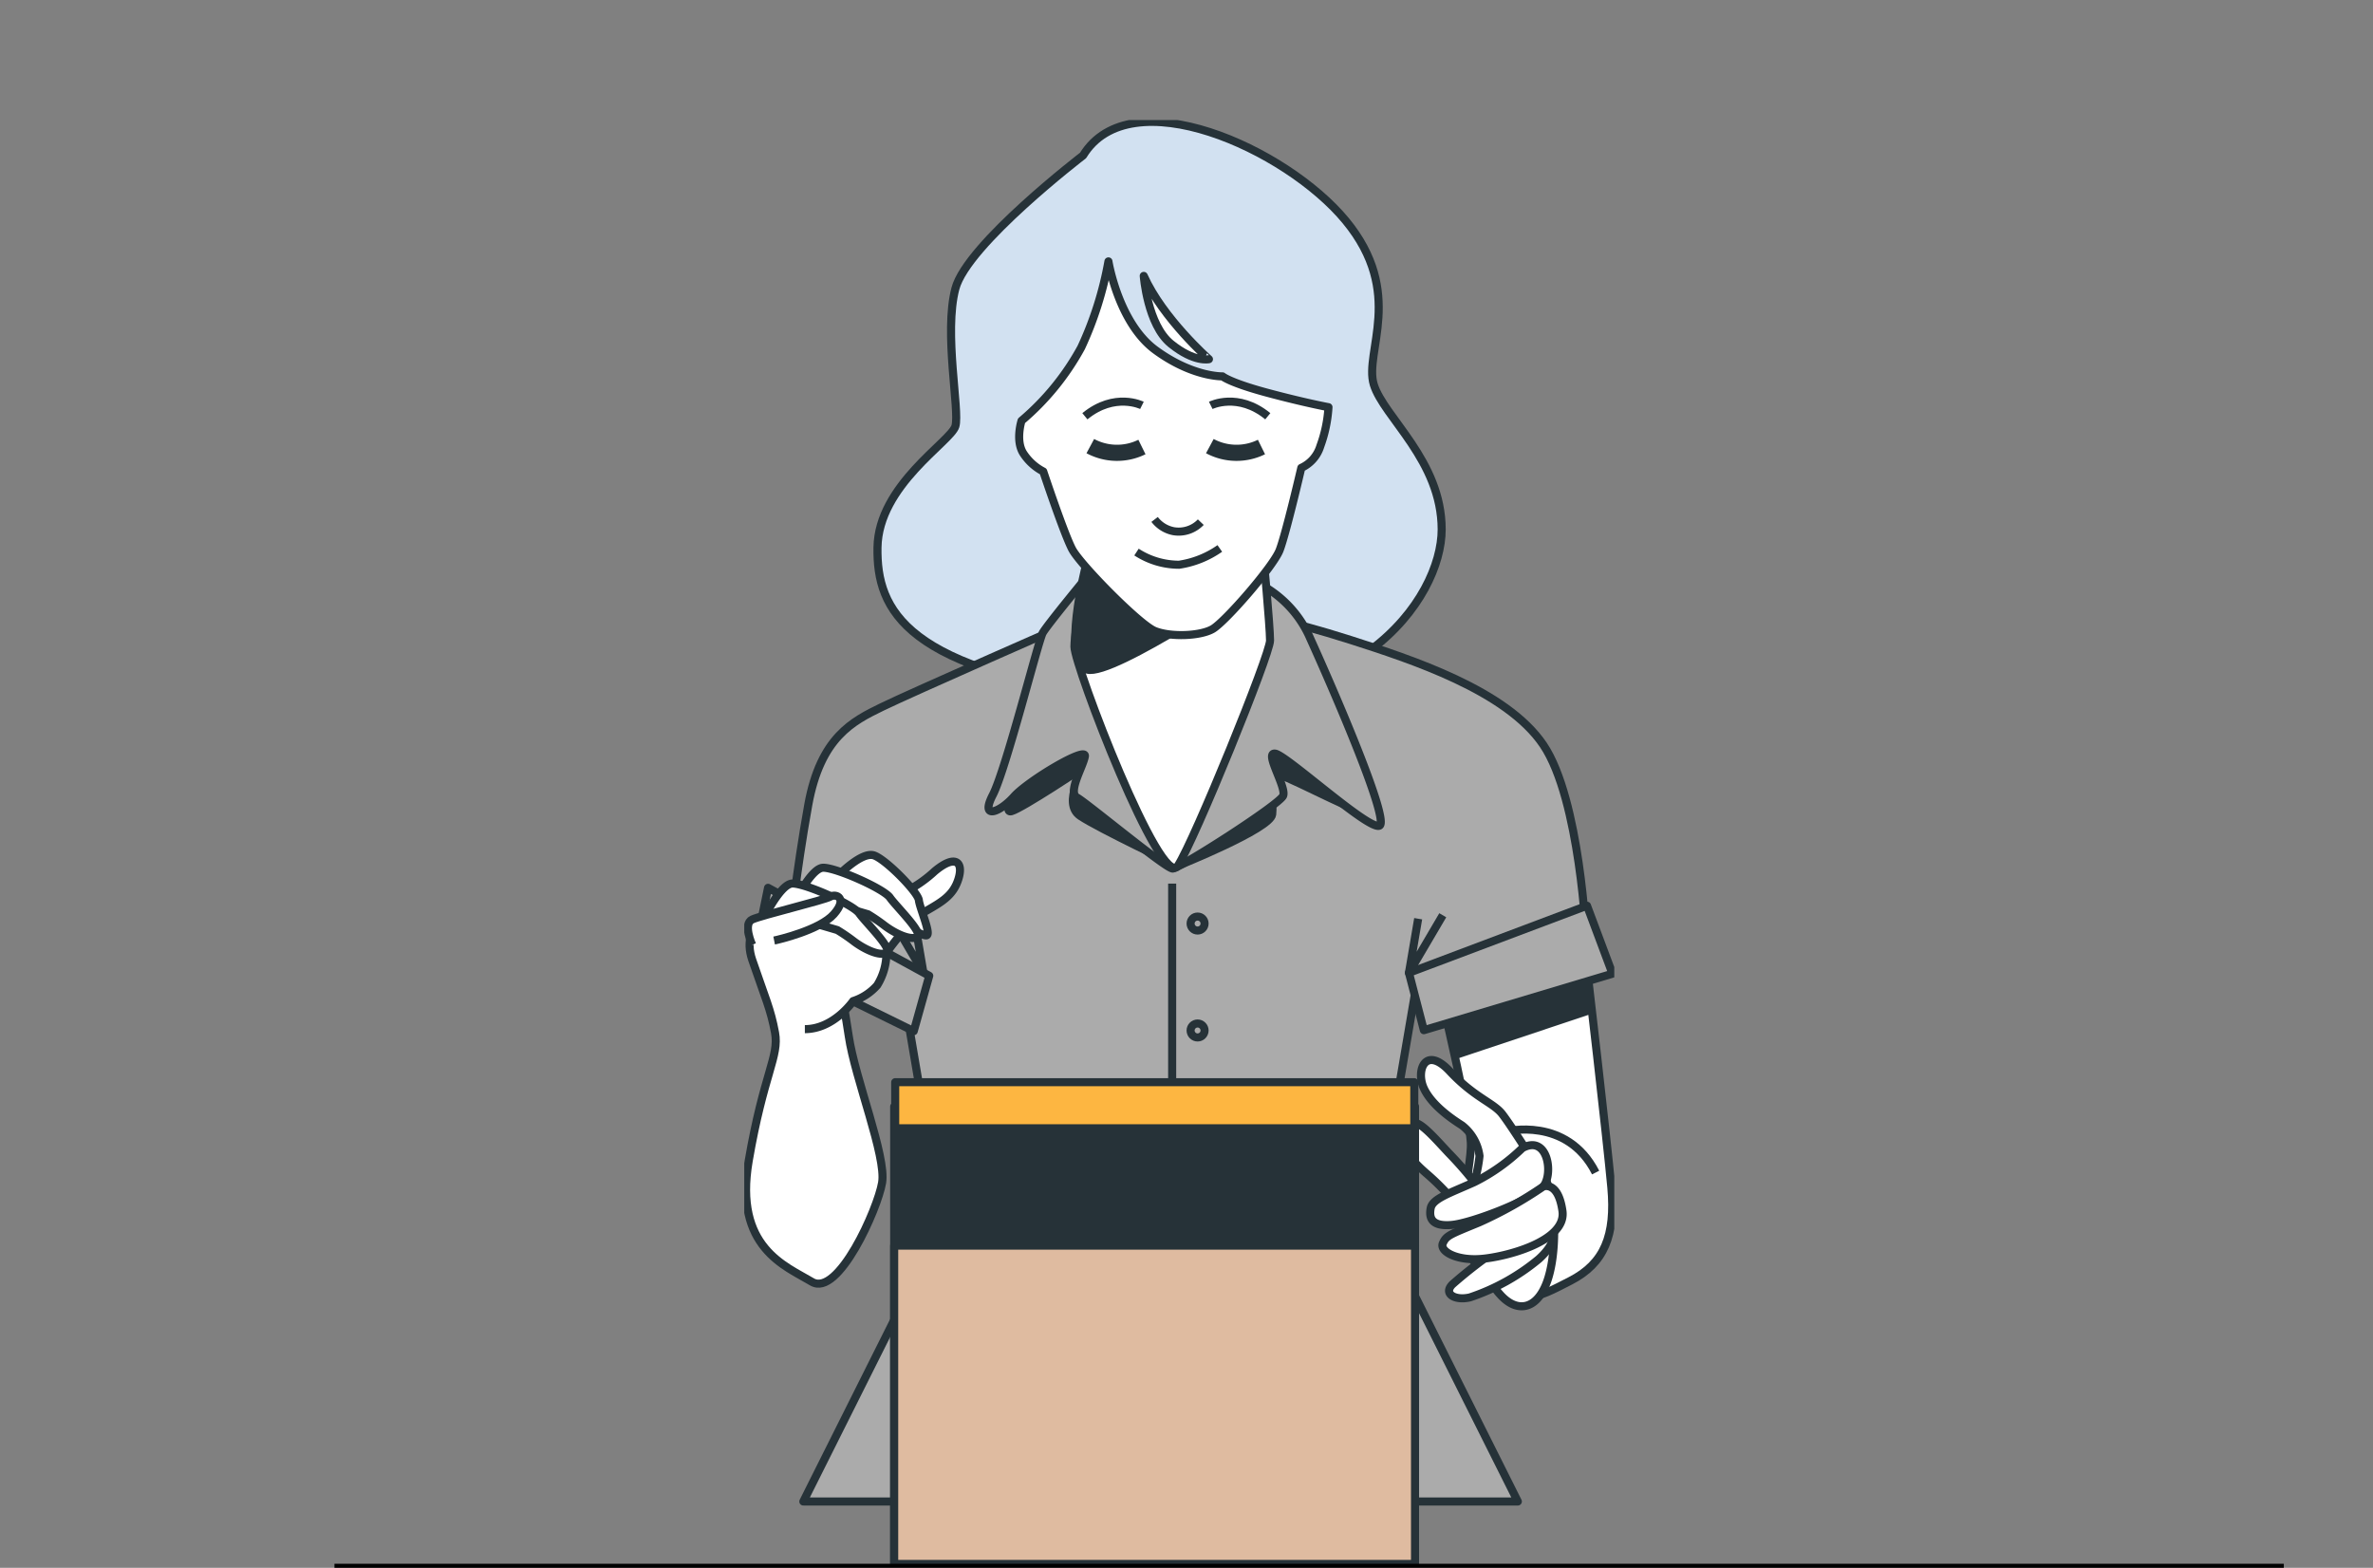 <svg xmlns="http://www.w3.org/2000/svg" xmlns:xlink="http://www.w3.org/1999/xlink" width="294" height="194.25" viewBox="0 0 294 194.25">
  <rect x="0" y="0" width="294" height="194.25" fill="#808080" stroke="none"/>
  <defs>
    <clipPath id="clip-path">
      <rect id="Rectángulo_401450" data-name="Rectángulo 401450" width="107.792" height="179.125" fill="none"/>
    </clipPath>
  </defs>
  <g id="Grupo_1099909" data-name="Grupo 1099909" transform="translate(-317.051 -1760)">
    <g id="Grupo_1099908" data-name="Grupo 1099908">
      <g id="Grupo_1099906" data-name="Grupo 1099906" transform="translate(409.258 1774.876)">
        <g id="Grupo_1099901" data-name="Grupo 1099901">
          <g id="Grupo_1099900" data-name="Grupo 1099900" clip-path="url(#clip-path)">
            <path id="Trazado_874094" data-name="Trazado 874094" d="M62.071,4.66S47.711,15.654,46.253,21.151s.561,15.145,0,17.052S36.717,45.5,36.6,53.236s3.366,15.37,31.3,18.735S106.5,59.519,106.5,50.993s-7.18-13.911-8.414-17.95,3.926-11.331-3.478-20.306S67.9-4.876,62.071,4.66" transform="translate(-20.092 -0.274)" fill="#d2e1f1"/>
            <path id="Trazado_874095" data-name="Trazado 874095" d="M62.071,4.66S47.711,15.654,46.253,21.151s.561,15.145,0,17.052S36.717,45.5,36.6,53.236s3.366,15.37,31.3,18.735S106.5,59.519,106.5,50.993s-7.18-13.911-8.414-17.95,3.926-11.331-3.478-20.306S67.9-4.876,62.071,4.66Z" transform="translate(-20.092 -0.274)" fill="none" stroke="#263238" stroke-linejoin="round" stroke-width="1"/>
            <path id="Trazado_874096" data-name="Trazado 874096" d="M209.884,230.6s2.6,22.279,3.136,28.227-.865,9.409-5.083,11.572-6.489,3.569-10.815-.865-1.3-12.978-1.514-16.33-3.244-16.222-3.244-16.222Z" transform="translate(-105.592 -126.578)" fill="#fff"/>
            <path id="Trazado_874097" data-name="Trazado 874097" d="M209.884,230.6s2.6,22.279,3.136,28.227-.865,9.409-5.083,11.572-6.489,3.569-10.815-.865-1.3-12.978-1.514-16.33-3.244-16.222-3.244-16.222Z" transform="translate(-105.592 -126.578)" fill="none" stroke="#263238" stroke-linejoin="round" stroke-width="1"/>
            <path id="Trazado_874098" data-name="Trazado 874098" d="M210.4,236.843l-16.413,5.481-1.62-5.348,17.52-6.381Z" transform="translate(-105.592 -126.578)" fill="#263238"/>
            <path id="Trazado_874099" data-name="Trazado 874099" d="M210.4,236.843l-16.413,5.481-1.62-5.348,17.52-6.381Z" transform="translate(-105.592 -126.578)" fill="none" stroke="#263238" stroke-linejoin="round" stroke-width="1"/>
            <path id="Trazado_874100" data-name="Trazado 874100" d="M209.147,277.526s7.57-1.947,11.139,5.083" transform="translate(-114.805 -152.204)" fill="#fff"/>
            <path id="Trazado_874101" data-name="Trazado 874101" d="M209.147,277.526s7.57-1.947,11.139,5.083" transform="translate(-114.805 -152.204)" fill="none" stroke="#263238" stroke-linejoin="round" stroke-width="1"/>
            <path id="Trazado_874102" data-name="Trazado 874102" d="M85.763,205.857l4.348-25.38,21.085-5.8s-.761-17.395-5.325-24.177S89.458,139.89,81.959,137.483,67.4,133.654,67.4,133.654s-13.477-1.86-19.455,1.422c0,0-20.433,8.971-24.02,10.721s-7.608,3.72-9.129,12.143-2.282,15.972-2.282,15.972l14.02,7,4.239,24.943-.907,7.059-15.68,31.322H102.71L86.79,212.43Z" transform="translate(-6.866 -73.077)" fill="#ababab"/>
            <path id="Trazado_874103" data-name="Trazado 874103" d="M85.763,205.857l4.348-25.38,21.085-5.8s-.761-17.395-5.325-24.177S89.458,139.89,81.959,137.483,67.4,133.654,67.4,133.654s-13.477-1.86-19.455,1.422c0,0-20.433,8.971-24.02,10.721s-7.608,3.72-9.129,12.143-2.282,15.972-2.282,15.972l14.02,7,4.239,24.943-.907,7.059-15.68,31.322H102.71L86.79,212.43Z" transform="translate(-6.866 -73.077)" fill="none" stroke="#263238" stroke-linejoin="round" stroke-width="1"/>
            <circle id="Elipse_11489" data-name="Elipse 11489" cx="0.866" cy="0.866" r="0.866" transform="translate(55.301 98.685)" fill="none" stroke="#263238" stroke-linejoin="round" stroke-width="1"/>
            <circle id="Elipse_11490" data-name="Elipse 11490" cx="0.866" cy="0.866" r="0.866" transform="translate(55.301 111.934)" fill="none" stroke="#263238" stroke-linejoin="round" stroke-width="1"/>
            <circle id="Elipse_11491" data-name="Elipse 11491" cx="0.866" cy="0.866" r="0.866" transform="translate(55.301 125.183)" fill="none" stroke="#263238" stroke-linejoin="round" stroke-width="1"/>
            <circle id="Elipse_11492" data-name="Elipse 11492" cx="0.866" cy="0.866" r="0.866" transform="translate(55.301 138.433)" fill="none" stroke="#263238" stroke-linejoin="round" stroke-width="1"/>
            <circle id="Elipse_11493" data-name="Elipse 11493" cx="0.866" cy="0.866" r="0.866" transform="translate(55.301 151.682)" fill="none" stroke="#263238" stroke-linejoin="round" stroke-width="1"/>
            <circle id="Elipse_11494" data-name="Elipse 11494" cx="0.866" cy="0.866" r="0.866" transform="translate(55.301 164.931)" fill="none" stroke="#263238" stroke-linejoin="round" stroke-width="1"/>
            <line id="Línea_583" data-name="Línea 583" y2="66.67" transform="translate(53.017 94.599)" fill="none" stroke="#263238" stroke-linejoin="round" stroke-width="1"/>
            <path id="Trazado_874104" data-name="Trazado 874104" d="M183.709,218.839l-1.143,6.7,4.191-7.131" transform="translate(-100.214 -119.886)" fill="none" stroke="#263238" stroke-linejoin="round" stroke-width="1"/>
            <path id="Trazado_874105" data-name="Trazado 874105" d="M42.977,218.839l1.143,6.7L39.929,218.4" transform="translate(-21.918 -119.886)" fill="none" stroke="#263238" stroke-linejoin="round" stroke-width="1"/>
            <path id="Trazado_874106" data-name="Trazado 874106" d="M74.328,159.162s-2.774,4.557-1.387,4.16,9.113-5.547,9.113-5.547-2.972,4.556-.594,6.141,12.081,6.177,12.081,6.177,11.5-4.592,11.694-6.375-.4-2.576-.4-3.566-1.189-2.179,1.189-1.387,11.1,5.547,10.5,4.358-10.239-20.3-11.558-20.946-19.15-1.243-22.32.54-8.321,16.444-8.321,16.444" transform="translate(-39.826 -77.692)" fill="#263238"/>
            <path id="Trazado_874107" data-name="Trazado 874107" d="M74.328,159.162s-2.774,4.557-1.387,4.16,9.113-5.547,9.113-5.547-2.972,4.556-.594,6.141,12.081,6.177,12.081,6.177,11.5-4.592,11.694-6.375-.4-2.576-.4-3.566-1.189-2.179,1.189-1.387,11.1,5.547,10.5,4.358-10.239-20.3-11.558-20.946-19.15-1.243-22.32.54S74.328,159.162,74.328,159.162Z" transform="translate(-39.826 -77.692)" fill="none" stroke="#263238" stroke-linejoin="round" stroke-width="1"/>
            <path id="Trazado_874108" data-name="Trazado 874108" d="M4.513,210.877l-1.664,8.075,19.716,9.69,1.92-6.864Z" transform="translate(-1.564 -115.755)" fill="#ababab"/>
            <path id="Trazado_874109" data-name="Trazado 874109" d="M4.513,210.877l-1.664,8.075,19.716,9.69,1.92-6.864Z" transform="translate(-1.564 -115.755)" fill="none" stroke="#263238" stroke-linejoin="round" stroke-width="1"/>
            <path id="Trazado_874110" data-name="Trazado 874110" d="M182.566,224.1l1.848,7.111,23.367-7-3.152-8.424Z" transform="translate(-100.214 -118.446)" fill="#ababab"/>
            <path id="Trazado_874111" data-name="Trazado 874111" d="M182.566,224.1l1.848,7.111,23.367-7-3.152-8.424Z" transform="translate(-100.214 -118.446)" fill="none" stroke="#263238" stroke-linejoin="round" stroke-width="1"/>
            <path id="Trazado_874112" data-name="Trazado 874112" d="M79.415,124.582s-5.053,6.125-5.6,7.1-4.552,16.92-6.183,20.071.869,2.174,2.609.217,9.021-6.3,8.8-5-2.174,4.456-.978,5.108,10.977,8.8,11.847,8.8,13.26-7.934,13.694-9.021-2.391-5.434-.978-5.217,11.738,9.673,12.933,8.912-5.434-16.194-8.586-23.15a13.751,13.751,0,0,0-11.205-8.259c-1.74-.109-16.359.43-16.359.43" transform="translate(-36.836 -68.141)" fill="#ababab"/>
            <path id="Trazado_874113" data-name="Trazado 874113" d="M79.415,124.582s-5.053,6.125-5.6,7.1-4.552,16.92-6.183,20.071.869,2.174,2.609.217,9.021-6.3,8.8-5-2.174,4.456-.978,5.108,10.977,8.8,11.847,8.8,13.26-7.934,13.694-9.021-2.391-5.434-.978-5.217,11.738,9.673,12.933,8.912-5.434-16.194-8.586-23.15a13.751,13.751,0,0,0-11.205-8.259C94.034,124.043,79.415,124.582,79.415,124.582Z" transform="translate(-36.836 -68.141)" fill="none" stroke="#263238" stroke-linejoin="round" stroke-width="1"/>
            <path id="Trazado_874114" data-name="Trazado 874114" d="M92.643,119.035s-1.956,8.8-1.956,11.194,10.743,30.307,12.808,27.155,11.429-26.177,11.429-27.916-.87-11.086-.87-11.086-7.608,5.108-10.868,5.435-10.543-4.782-10.543-4.782" transform="translate(-49.78 -64.983)" fill="#fff"/>
            <path id="Trazado_874115" data-name="Trazado 874115" d="M92.643,119.035s-1.956,8.8-1.956,11.194,10.743,30.307,12.808,27.155,11.429-26.177,11.429-27.916-.87-11.086-.87-11.086-7.608,5.108-10.868,5.435S92.643,119.035,92.643,119.035Z" transform="translate(-49.78 -64.983)" fill="none" stroke="#263238" stroke-linejoin="round" stroke-width="1"/>
            <path id="Trazado_874116" data-name="Trazado 874116" d="M92.2,122.711s-3.014,11.819.192,12.734,21.562-11.59,21.562-11.59Z" transform="translate(-49.906 -67.358)" fill="#263238"/>
            <path id="Trazado_874117" data-name="Trazado 874117" d="M92.2,122.711s-3.014,11.819.192,12.734,21.562-11.59,21.562-11.59Z" transform="translate(-49.906 -67.358)" fill="none" stroke="#263238" stroke-linejoin="round" stroke-width="1"/>
            <path id="Trazado_874118" data-name="Trazado 874118" d="M86.568,38.821A43.236,43.236,0,0,1,83.2,49.479a31.809,31.809,0,0,1-7.4,9.087s-.785,2.468.225,4.039a6.539,6.539,0,0,0,2.468,2.244s2.58,7.741,3.59,9.648,8.3,9.311,10.209,10.1,5.609.673,7.18-.224,7.516-7.741,8.3-9.76S110.464,64.4,110.464,64.4a4.339,4.339,0,0,0,2.356-2.693,16.9,16.9,0,0,0,1.01-4.824s-3.029-.561-7.629-1.8-5.5-2.019-5.5-2.019-3.7.112-8.3-3.254-5.834-10.994-5.834-10.994" transform="translate(-41.447 -21.31)" fill="#fff"/>
            <path id="Trazado_874119" data-name="Trazado 874119" d="M86.568,38.821A43.236,43.236,0,0,1,83.2,49.479a31.809,31.809,0,0,1-7.4,9.087s-.785,2.468.225,4.039a6.539,6.539,0,0,0,2.468,2.244s2.58,7.741,3.59,9.648,8.3,9.311,10.209,10.1,5.609.673,7.18-.224,7.516-7.741,8.3-9.76S110.464,64.4,110.464,64.4a4.339,4.339,0,0,0,2.356-2.693,16.9,16.9,0,0,0,1.01-4.824s-3.029-.561-7.629-1.8-5.5-2.019-5.5-2.019-3.7.112-8.3-3.254S86.568,38.821,86.568,38.821Z" transform="translate(-41.447 -21.31)" fill="none" stroke="#263238" stroke-linejoin="round" stroke-width="1"/>
            <path id="Trazado_874120" data-name="Trazado 874120" d="M109.727,42.8s.449,6.058,3.366,8.414,4.712,1.907,4.712,1.907-5.722-5.048-8.077-10.321" transform="translate(-60.231 -23.494)" fill="#fff"/>
            <path id="Trazado_874121" data-name="Trazado 874121" d="M109.727,42.8s.449,6.058,3.366,8.414,4.712,1.907,4.712,1.907S112.083,48.073,109.727,42.8Z" transform="translate(-60.231 -23.494)" fill="none" stroke="#263238" stroke-linejoin="round" stroke-width="1"/>
            <path id="Trazado_874122" data-name="Trazado 874122" d="M95.054,89.557a6.99,6.99,0,0,0,6.395.112" transform="translate(-52.177 -49.16)" fill="none" stroke="#263238" stroke-linejoin="round" stroke-width="2"/>
            <path id="Trazado_874123" data-name="Trazado 874123" d="M127.883,89.557a6.99,6.99,0,0,0,6.395.112" transform="translate(-70.197 -49.16)" fill="none" stroke="#263238" stroke-linejoin="round" stroke-width="2"/>
            <path id="Trazado_874124" data-name="Trazado 874124" d="M100.629,77.8s-3.366-1.683-7.068,1.346" transform="translate(-51.357 -42.449)" fill="none" stroke="#263238" stroke-linejoin="round" stroke-width="1"/>
            <path id="Trazado_874125" data-name="Trazado 874125" d="M128.132,77.8s3.365-1.683,7.067,1.346" transform="translate(-70.334 -42.449)" fill="none" stroke="#263238" stroke-linejoin="round" stroke-width="1"/>
            <path id="Trazado_874126" data-name="Trazado 874126" d="M112.712,109.7a3.872,3.872,0,0,0,2.356,1.458,3.788,3.788,0,0,0,3.366-1.122" transform="translate(-61.87 -60.218)" fill="none" stroke="#263238" stroke-linejoin="round" stroke-width="1"/>
            <path id="Trazado_874127" data-name="Trazado 874127" d="M107.738,118.11a9.681,9.681,0,0,0,5.273,1.571,11.785,11.785,0,0,0,5.048-2.019" transform="translate(-59.139 -64.586)" fill="none" stroke="#263238" stroke-linejoin="round" stroke-width="1"/>
            <path id="Trazado_874128" data-name="Trazado 874128" d="M197.123,270.074s-2.379-3.785-3.461-5.191-3.461-2.055-6.489-5.3-4.218-.108-3.245,2.055,3.569,3.893,4.758,4.651a5.745,5.745,0,0,1,2.163,3.785,18.267,18.267,0,0,1-.649,3.245,45.536,45.536,0,0,0-3.2-3.647c-2.64-2.842-4.587-5.113-5.127-2.734s.433,3.569,2.271,5.191a30.843,30.843,0,0,1,4,4.11c.217.433.865,3.785,1.839,4.434s2.163,1.082,2.163,1.622a5.108,5.108,0,0,0,1.189,4.867c2.055,2.379,4.542,2.055,5.84-1.406s1.19-9.733-.108-12.761-1.947-2.92-1.947-2.92" transform="translate(-99.752 -141.724)" fill="#fff"/>
            <path id="Trazado_874129" data-name="Trazado 874129" d="M197.123,270.074s-2.379-3.785-3.461-5.191-3.461-2.055-6.489-5.3-4.218-.108-3.245,2.055,3.569,3.893,4.758,4.651a5.745,5.745,0,0,1,2.163,3.785,18.267,18.267,0,0,1-.649,3.245,45.536,45.536,0,0,0-3.2-3.647c-2.64-2.842-4.587-5.113-5.127-2.734s.433,3.569,2.271,5.191a30.843,30.843,0,0,1,4,4.11c.217.433.865,3.785,1.839,4.434s2.163,1.082,2.163,1.622a5.108,5.108,0,0,0,1.189,4.867c2.055,2.379,4.542,2.055,5.84-1.406s1.19-9.733-.108-12.761S197.123,270.074,197.123,270.074Z" transform="translate(-99.752 -141.724)" fill="none" stroke="#263238" stroke-linejoin="round" stroke-width="1"/>
            <path id="Trazado_874130" data-name="Trazado 874130" d="M199.816,281.936a23.528,23.528,0,0,1-5.948,4.218c-3.136,1.406-5.191,2.055-5.407,3.244s.108,2.271,2.6,2.055,10.058-3.136,11.355-4.759.541-6.489-2.6-4.758" transform="translate(-103.419 -154.559)" fill="#fff"/>
            <path id="Trazado_874131" data-name="Trazado 874131" d="M199.816,281.936a23.528,23.528,0,0,1-5.948,4.218c-3.136,1.406-5.191,2.055-5.407,3.244s.108,2.271,2.6,2.055,10.058-3.136,11.355-4.759S202.952,280.205,199.816,281.936Z" transform="translate(-103.419 -154.559)" fill="none" stroke="#263238" stroke-linejoin="round" stroke-width="1"/>
            <path id="Trazado_874132" data-name="Trazado 874132" d="M206.475,305.558s.51,1.226-1.761,3.281a26.424,26.424,0,0,1-8.544,4.759c-1.839.433-3.352-.433-2.163-1.623a57.322,57.322,0,0,1,4.651-3.677,41.943,41.943,0,0,0,7.817-2.74" transform="translate(-106.262 -167.727)" fill="#fff"/>
            <path id="Trazado_874133" data-name="Trazado 874133" d="M206.475,305.558s.51,1.226-1.761,3.281a26.424,26.424,0,0,1-8.544,4.759c-1.839.433-3.352-.433-2.163-1.623a57.322,57.322,0,0,1,4.651-3.677A41.943,41.943,0,0,0,206.475,305.558Z" transform="translate(-106.262 -167.727)" fill="none" stroke="#263238" stroke-linejoin="round" stroke-width="1"/>
            <path id="Trazado_874134" data-name="Trazado 874134" d="M204.251,292.857s1.839-.757,2.379,3.028-7.138,5.732-10.166,5.948-5.083-.973-4.651-1.947.865-1.081,4.542-2.6a50.912,50.912,0,0,0,7.895-4.434" transform="translate(-105.259 -160.721)" fill="#fff"/>
            <path id="Trazado_874135" data-name="Trazado 874135" d="M204.251,292.857s1.839-.757,2.379,3.028-7.138,5.732-10.166,5.948-5.083-.973-4.651-1.947.865-1.081,4.542-2.6A50.912,50.912,0,0,0,204.251,292.857Z" transform="translate(-105.259 -160.721)" fill="none" stroke="#263238" stroke-linejoin="round" stroke-width="1"/>
            <path id="Trazado_874136" data-name="Trazado 874136" d="M4.632,214.3s-5,1.848-3.369,6.63,2.282,6.086,2.826,9.021-1.413,5.108-3.26,15.868,4.565,13.042,7.825,15,8.151-9.021,8.7-12.282-3.37-12.933-4.13-18.15-1.848-8.151.652-11.738-1.63-4.782-2.934-5.543-6.3,1.2-6.3,1.2" transform="translate(-0.274 -116.879)" fill="#fff"/>
            <path id="Trazado_874137" data-name="Trazado 874137" d="M4.632,214.3s-5,1.848-3.369,6.63,2.282,6.086,2.826,9.021-1.413,5.108-3.26,15.868,4.565,13.042,7.825,15,8.151-9.021,8.7-12.282-3.37-12.933-4.13-18.15-1.848-8.151.652-11.738-1.63-4.782-2.934-5.543S4.632,214.3,4.632,214.3Z" transform="translate(-0.274 -116.879)" fill="none" stroke="#263238" stroke-linejoin="round" stroke-width="1"/>
            <path id="Trazado_874138" data-name="Trazado 874138" d="M16.648,224.436c3.587,0,5.978-3.478,5.978-3.478A6.748,6.748,0,0,0,25.612,219a7.644,7.644,0,0,0,1.144-4.021s2.732-3.919,4.782-5.108,3.478-1.957,4.13-4.021c.658-2.084-.326-3.152-2.934-.978a15.7,15.7,0,0,1-3.8,2.609l-9.021,1.848" transform="translate(-9.138 -111.802)" fill="#fff"/>
            <path id="Trazado_874139" data-name="Trazado 874139" d="M16.648,224.436c3.587,0,5.978-3.478,5.978-3.478A6.748,6.748,0,0,0,25.612,219a7.644,7.644,0,0,0,1.144-4.021s2.732-3.919,4.782-5.108,3.478-1.957,4.13-4.021c.658-2.084-.326-3.152-2.934-.978a15.7,15.7,0,0,1-3.8,2.609l-9.021,1.848" transform="translate(-9.138 -111.802)" fill="none" stroke="#263238" stroke-linejoin="round" stroke-width="1"/>
            <path id="Trazado_874140" data-name="Trazado 874140" d="M25.8,204.412s2.934-3.043,4.456-2.5,5.434,4.565,5.543,5.543,1.521,4.13.978,4.348-4.13-2.065-5.652-3.587a38.048,38.048,0,0,0-5.325-3.8" transform="translate(-14.164 -110.798)" fill="#fff"/>
            <path id="Trazado_874141" data-name="Trazado 874141" d="M25.8,204.412s2.934-3.043,4.456-2.5,5.434,4.565,5.543,5.543,1.521,4.13.978,4.348-4.13-2.065-5.652-3.587A38.048,38.048,0,0,0,25.8,204.412Z" transform="translate(-14.164 -110.798)" fill="none" stroke="#263238" stroke-linejoin="round" stroke-width="1"/>
            <path id="Trazado_874142" data-name="Trazado 874142" d="M12.793,210.581s2.391-5.217,4.021-5.217,7.5,2.608,8.26,3.7,4.239,4.456,3.369,4.891-2.717-.434-4.021-1.413a22.477,22.477,0,0,0-2.065-1.413l-3.7-1.087" transform="translate(-7.022 -112.728)" fill="#fff"/>
            <path id="Trazado_874143" data-name="Trazado 874143" d="M12.793,210.581s2.391-5.217,4.021-5.217,7.5,2.608,8.26,3.7,4.239,4.456,3.369,4.891-2.717-.434-4.021-1.413a22.477,22.477,0,0,0-2.065-1.413l-3.7-1.087" transform="translate(-7.022 -112.728)" fill="none" stroke="#263238" stroke-linejoin="round" stroke-width="1"/>
            <path id="Trazado_874144" data-name="Trazado 874144" d="M4.36,214.918S6.751,209.7,8.381,209.7s7.5,2.608,8.26,3.7,4.238,4.456,3.369,4.891-2.717-.435-4.021-1.413a22.476,22.476,0,0,0-2.065-1.413l-3.7-1.087" transform="translate(-2.393 -115.109)" fill="#fff"/>
            <path id="Trazado_874145" data-name="Trazado 874145" d="M4.36,214.918S6.751,209.7,8.381,209.7s7.5,2.608,8.26,3.7,4.238,4.456,3.369,4.891-2.717-.435-4.021-1.413a22.476,22.476,0,0,0-2.065-1.413l-3.7-1.087" transform="translate(-2.393 -115.109)" fill="none" stroke="#263238" stroke-linejoin="round" stroke-width="1"/>
            <path id="Trazado_874146" data-name="Trazado 874146" d="M1.544,219.136s-1.2-2.609,0-3.152,8.912-2.391,9.673-2.826,2.174.217.435,2.174-6.847,3.152-7.391,3.26" transform="translate(-0.556 -116.936)" fill="#fff"/>
            <path id="Trazado_874147" data-name="Trazado 874147" d="M1.544,219.136s-1.2-2.609,0-3.152,8.912-2.391,9.673-2.826,2.174.217.435,2.174-6.847,3.152-7.391,3.26" transform="translate(-0.556 -116.936)" fill="none" stroke="#263238" stroke-linejoin="round" stroke-width="1"/>
          </g>
        </g>
        <rect id="Rectángulo_401451" data-name="Rectángulo 401451" width="64.53" height="56.672" transform="translate(18.577 122.227)" fill="#263238"/>
        <g id="Grupo_1099903" data-name="Grupo 1099903">
          <g id="Grupo_1099902" data-name="Grupo 1099902" clip-path="url(#clip-path)">
            <rect id="Rectángulo_401452" data-name="Rectángulo 401452" width="64.53" height="56.673" transform="translate(18.577 122.226)" fill="none" stroke="#263238" stroke-linejoin="round" stroke-width="1"/>
          </g>
        </g>
        <rect id="Rectángulo_401454" data-name="Rectángulo 401454" width="64.53" height="39.444" transform="translate(18.577 139.455)" fill="#dfbba0"/>
        <g id="Grupo_1099905" data-name="Grupo 1099905">
          <g id="Grupo_1099904" data-name="Grupo 1099904" clip-path="url(#clip-path)">
            <rect id="Rectángulo_401455" data-name="Rectángulo 401455" width="64.53" height="39.444" transform="translate(18.577 139.455)" fill="none" stroke="#263238" stroke-linejoin="round" stroke-width="1"/>
          </g>
        </g>
        <rect id="Rectángulo_401457" data-name="Rectángulo 401457" width="64.311" height="5.705" transform="translate(18.703 119.208)" fill="#92e3a9"/>
        <rect id="Rectángulo_401458" data-name="Rectángulo 401458" width="64.311" height="5.705" transform="translate(18.703 119.208)" fill="#fdb641" stroke="#263238" stroke-linejoin="round" stroke-width="1"/>
      </g>
      <rect id="Rectángulo_401459" data-name="Rectángulo 401459" width="294" height="194" transform="translate(317.051 1760)" fill="none"/>
    </g>
    <path id="Trazado_874148" data-name="Trazado 874148" d="M-4293.562-9654h241.512" transform="translate(4652.051 11608)" fill="none" stroke="#000" stroke-width="0.5"/>
  </g>
</svg>
